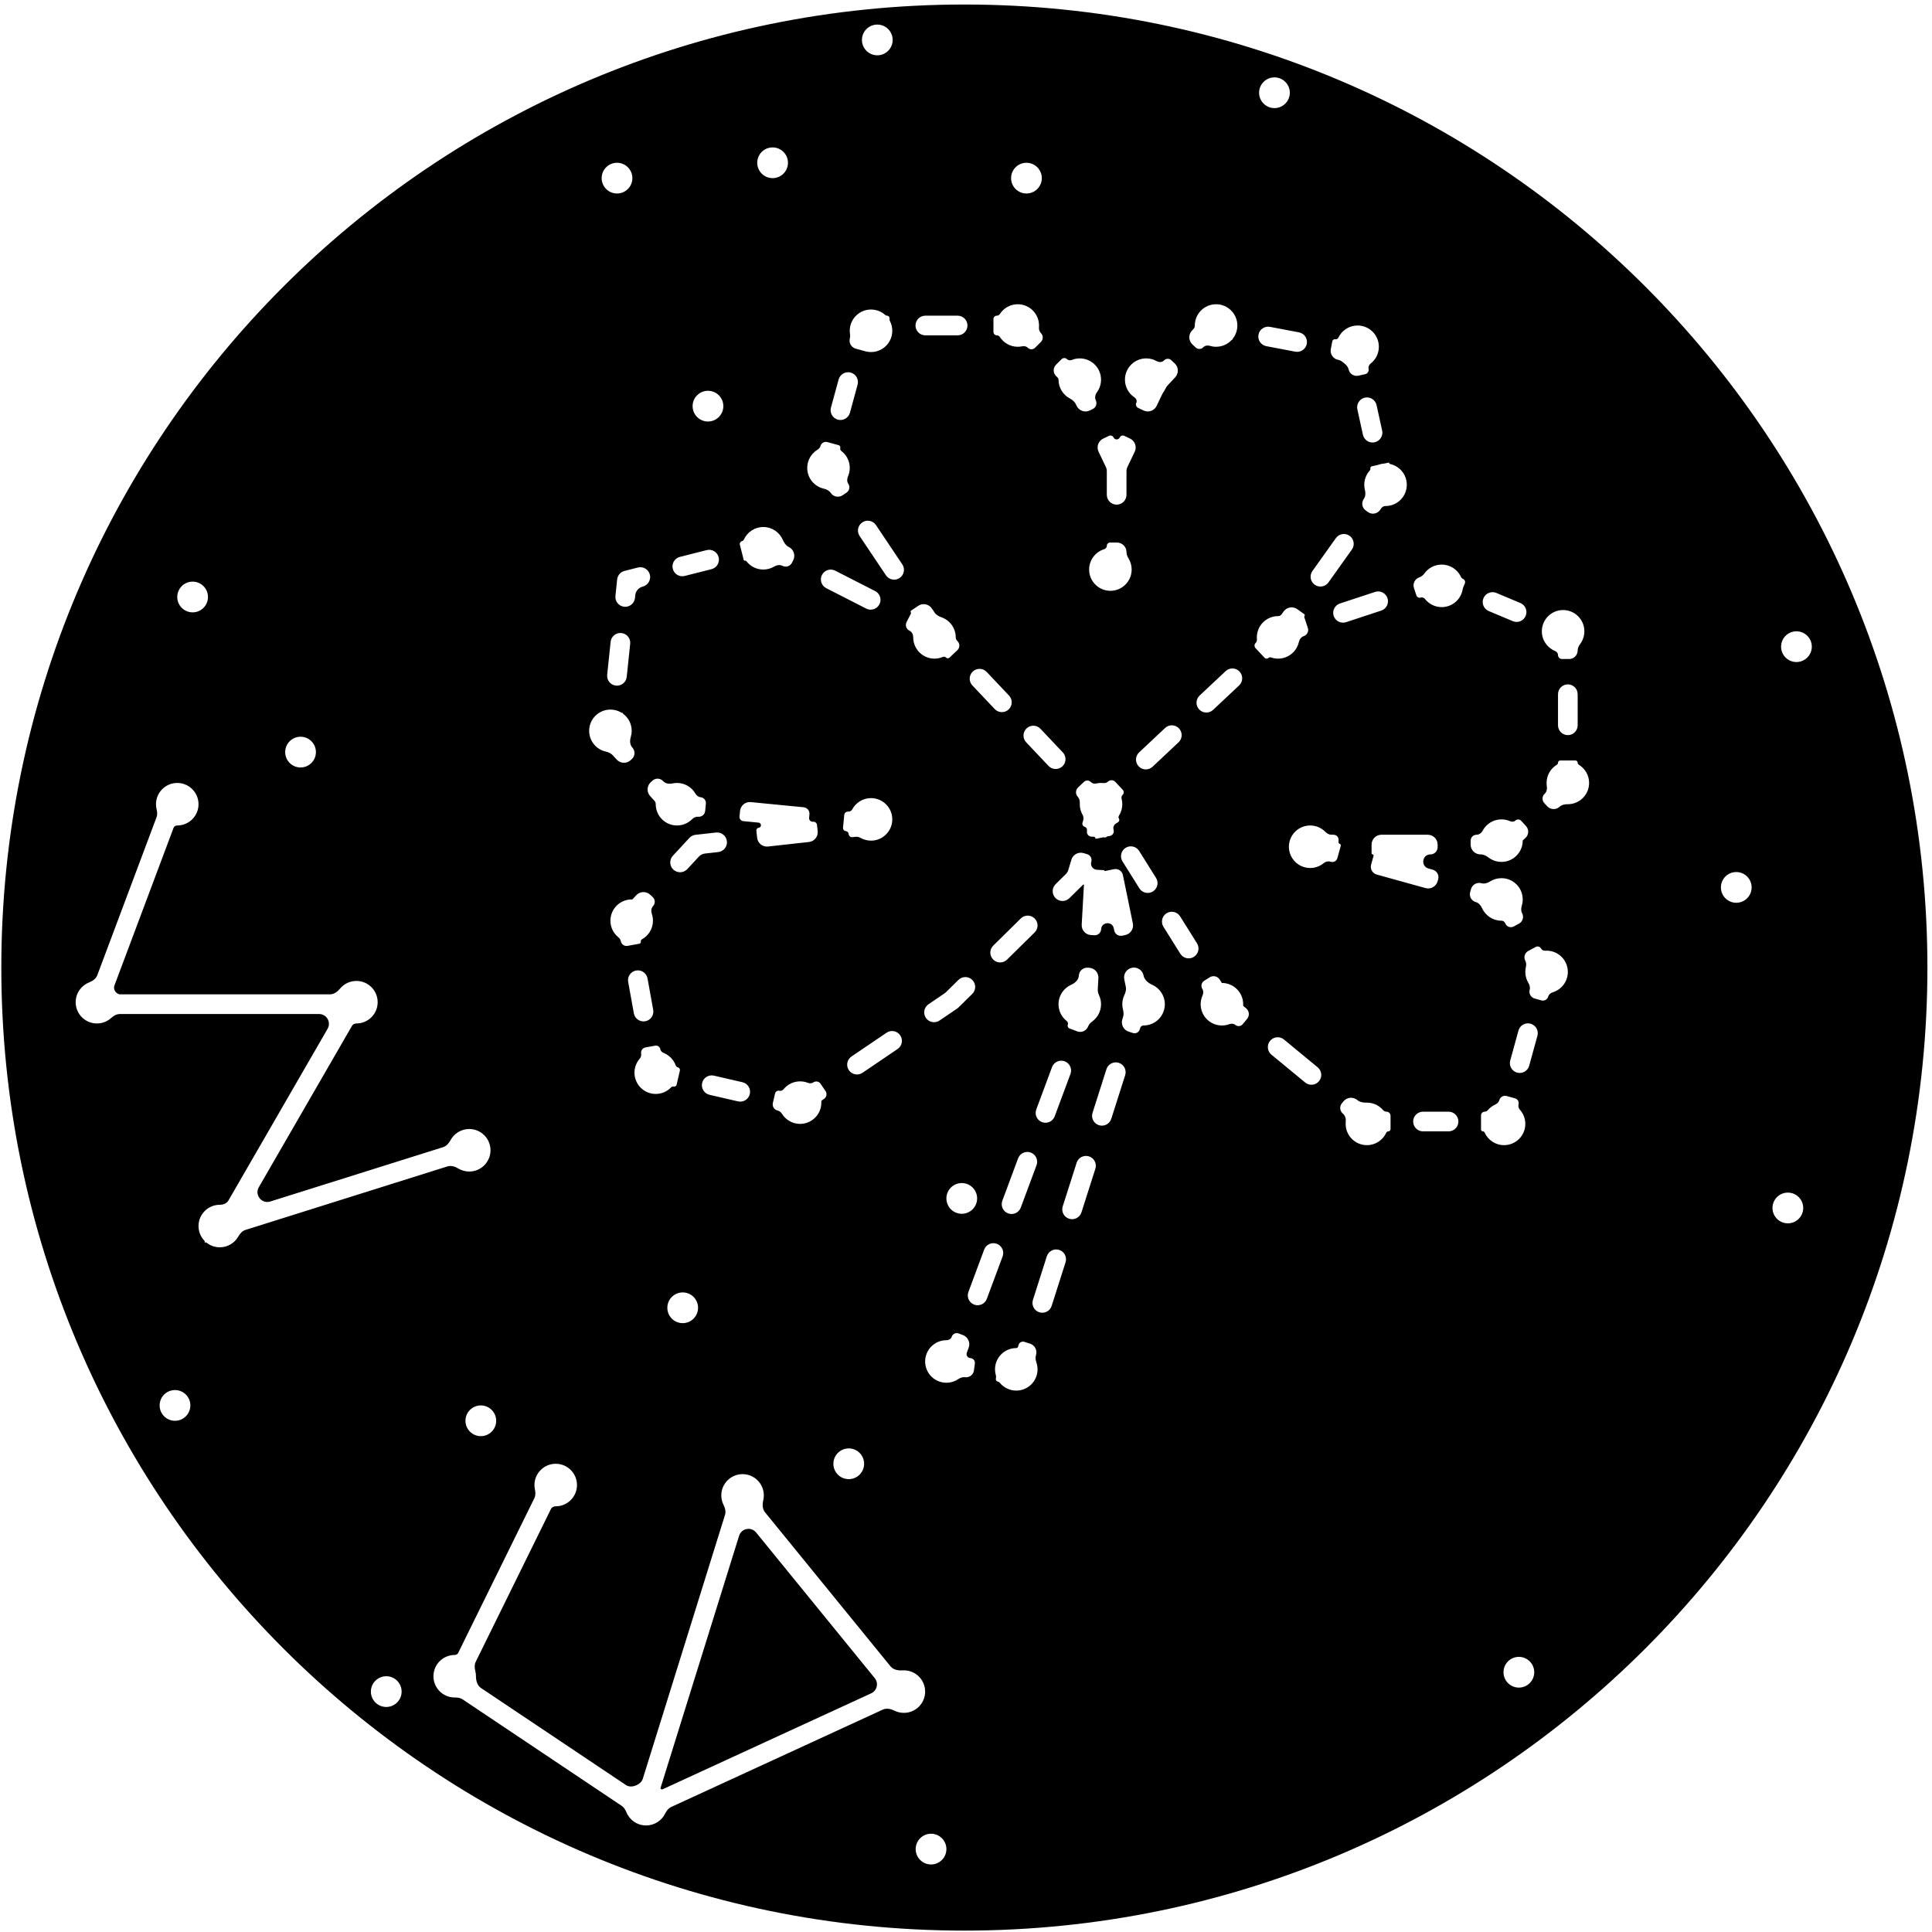 <svg width="393" height="393" viewBox="0 0 393 393" fill="none" xmlns="http://www.w3.org/2000/svg">
  <path
    d="M134.443 363.905C134.376 363.84 134.349 363.743 134.377 363.655L150.345 312.401C150.82 310.878 152.798 310.496 153.806 311.733L177.939 341.362C178.765 342.375 178.412 343.895 177.224 344.442L134.786 363.969C134.67 364.022 134.534 363.994 134.443 363.905Z"
    fill="currentColor"/>
  <path fill-rule="evenodd" clip-rule="evenodd"
        d="M196.167 392.714C304.359 392.714 392.066 305.008 392.066 196.816C392.066 88.625 304.359 0.918 196.167 0.918C87.976 0.918 0.269 88.625 0.269 196.816C0.269 305.008 87.976 392.714 196.167 392.714ZM178.457 11.25C180.182 11.25 181.581 9.851 181.581 8.125C181.581 6.399 180.182 5 178.457 5C176.731 5 175.332 6.399 175.332 8.125C175.332 9.851 176.731 11.25 178.457 11.25ZM160.285 33.111C160.285 34.837 158.885 36.236 157.16 36.236C155.434 36.236 154.035 34.837 154.035 33.111C154.035 31.385 155.434 29.986 157.16 29.986C158.885 29.986 160.285 31.385 160.285 33.111ZM125.51 39.361C127.236 39.361 128.635 37.962 128.635 36.236C128.635 34.51 127.236 33.111 125.51 33.111C123.784 33.111 122.385 34.51 122.385 36.236C122.385 37.962 123.784 39.361 125.51 39.361ZM211.738 67.752C211.422 67.437 211.309 66.981 211.342 66.536C211.35 66.43 211.354 66.322 211.354 66.213C211.354 63.824 209.417 61.888 207.029 61.888C205.511 61.888 204.176 62.669 203.404 63.852C203.264 64.067 203.032 64.213 202.775 64.213C202.393 64.213 202.084 64.522 202.084 64.903V67.522C202.084 67.904 202.393 68.213 202.775 68.213C203.032 68.213 203.264 68.358 203.404 68.574C204.176 69.756 205.511 70.538 207.029 70.538C207.335 70.538 207.634 70.506 207.923 70.445C208.331 70.36 208.77 70.441 209.065 70.736C209.477 71.148 210.145 71.148 210.557 70.736L211.738 69.556C212.236 69.058 212.236 68.25 211.738 67.752ZM181.504 67.287C181.504 69.676 179.568 71.612 177.179 71.612C176.873 71.612 176.575 71.58 176.287 71.52C176.284 71.519 176.282 71.521 176.282 71.523C176.281 71.525 176.279 71.527 176.276 71.526L174.076 70.926C173.162 70.677 172.624 69.734 172.873 68.82C172.952 68.531 172.946 68.228 172.902 67.931C172.87 67.721 172.854 67.506 172.854 67.287C172.854 66.091 173.34 65.008 174.124 64.225C174.126 64.224 174.127 64.222 174.127 64.221L174.128 64.218C174.129 64.215 174.131 64.213 174.134 64.213C174.136 64.213 174.137 64.212 174.139 64.211C174.92 63.439 175.994 62.962 177.179 62.962C178.29 62.962 179.303 63.381 180.069 64.069C180.169 64.159 180.297 64.213 180.432 64.213C180.714 64.213 180.942 64.442 180.942 64.724V64.957C180.942 65.086 180.977 65.212 181.035 65.327C181.335 65.915 181.504 66.581 181.504 67.287ZM250.74 68.955C250.745 68.93 250.756 68.906 250.772 68.886C251.351 68.15 251.697 67.222 251.697 66.213C251.697 63.824 249.76 61.888 247.371 61.888C244.983 61.888 243.046 63.824 243.046 66.213C243.046 66.464 242.966 66.712 242.795 66.895L242.458 67.255C241.71 68.054 241.752 69.308 242.551 70.056L243.231 70.692C243.67 71.102 244.358 71.079 244.768 70.64C245.104 70.281 245.637 70.207 246.108 70.35C246.507 70.472 246.932 70.538 247.371 70.538C248.641 70.538 249.783 69.991 250.574 69.12C250.591 69.101 250.616 69.093 250.641 69.097C250.679 69.105 250.717 69.079 250.724 69.041L250.74 68.955ZM196.799 66.213C196.799 67.317 195.903 68.213 194.799 68.213H188.228C187.123 68.213 186.228 67.317 186.228 66.213C186.228 65.108 187.123 64.213 188.228 64.213H194.799C195.903 64.213 196.799 65.108 196.799 66.213ZM265.821 69.944C265.615 71.029 264.568 71.742 263.483 71.536L257.588 70.416C256.503 70.21 255.79 69.164 255.996 68.078C256.202 66.993 257.249 66.281 258.334 66.487L264.229 67.606C265.314 67.812 266.027 68.859 265.821 69.944ZM272.185 73.188C272.607 73.268 272.978 73.503 273.3 73.787C273.366 73.844 273.434 73.9 273.503 73.954C273.894 74.259 274.222 74.657 274.328 75.141C274.526 76.045 275.419 76.617 276.322 76.418L277.681 76.121C278.185 76.01 278.505 75.512 278.394 75.007C278.305 74.603 278.5 74.197 278.825 73.941C279.833 73.149 280.481 71.919 280.481 70.538C280.481 68.149 278.544 66.213 276.156 66.213C274.434 66.213 272.947 67.219 272.251 68.675C272.138 68.912 271.886 69.06 271.629 69.011C271.34 68.956 271.062 69.146 271.007 69.434L270.707 71.017C270.515 72.025 271.177 72.997 272.185 73.188ZM215.319 77.228C215.319 78.883 216.248 80.321 217.613 81.048C218.117 81.317 218.585 81.68 218.831 82.195L219.005 82.558C219.482 83.555 220.676 83.976 221.672 83.5L222.273 83.212C222.938 82.895 223.219 82.098 222.901 81.433C222.641 80.889 222.797 80.249 223.15 79.761C223.665 79.049 223.969 78.174 223.969 77.228C223.969 74.84 222.033 72.903 219.644 72.903C219.067 72.903 218.516 73.016 218.012 73.222C217.684 73.356 217.298 73.312 217.047 73.062C216.742 72.757 216.248 72.757 215.943 73.062L214.814 74.191C214.18 74.824 214.18 75.852 214.814 76.485L215.161 76.832C215.265 76.936 215.319 77.081 215.319 77.228ZM231.502 82.967C231.121 82.785 230.959 82.328 231.142 81.946C231.331 81.551 231.145 81.083 230.78 80.842C229.607 80.068 228.833 78.739 228.833 77.228C228.833 74.84 230.769 72.903 233.158 72.903C233.925 72.903 234.646 73.103 235.271 73.454C235.765 73.731 236.409 73.721 236.795 73.308C237.183 72.893 237.834 72.872 238.248 73.26L238.958 73.924C239.765 74.678 239.807 75.944 239.052 76.751L237.504 78.406C237.319 78.603 237.182 78.838 237.066 79.082C236.957 79.312 236.829 79.53 236.682 79.736C236.595 79.858 236.514 79.984 236.449 80.12L235.283 82.558C234.806 83.555 233.612 83.976 232.616 83.5L231.502 82.967ZM173.045 75.789C174.111 76.08 174.739 77.179 174.448 78.245L172.889 83.962C172.599 85.027 171.499 85.656 170.433 85.365C169.368 85.074 168.74 83.975 169.03 82.909L170.589 77.192C170.88 76.127 171.98 75.498 173.045 75.789ZM279.625 89.967C278.546 90.203 277.48 89.52 277.243 88.441L276.11 83.27C275.874 82.191 276.557 81.125 277.635 80.888C278.714 80.652 279.781 81.335 280.017 82.413L281.151 87.585C281.387 88.664 280.704 89.73 279.625 89.967ZM224.948 94.986C225.077 95.255 225.144 95.55 225.144 95.848V100.652C225.144 101.756 226.039 102.652 227.144 102.652C228.248 102.652 229.144 101.756 229.144 100.652V95.849C229.144 95.55 229.21 95.255 229.339 94.986L230.821 91.888C231.298 90.891 230.876 89.697 229.88 89.22L228.706 88.659C228.358 88.493 227.94 88.64 227.774 88.988C227.521 89.517 226.767 89.517 226.514 88.988C226.347 88.64 225.93 88.493 225.582 88.659L224.408 89.221C223.411 89.697 222.99 90.891 223.466 91.888L224.948 94.986ZM171.133 91.729C170.957 91.597 170.868 91.374 170.926 91.161C170.998 90.895 170.841 90.621 170.575 90.548L168.29 89.925C167.687 89.76 167.065 90.116 166.9 90.719C166.811 91.045 166.576 91.308 166.287 91.483C165.038 92.242 164.204 93.615 164.204 95.183C164.204 97.241 165.641 98.963 167.567 99.4C168.126 99.527 168.665 99.792 168.984 100.267C169.52 101.066 170.601 101.279 171.4 100.744L172.204 100.205C172.796 99.808 172.955 99.006 172.558 98.414C172.26 97.97 172.285 97.394 172.498 96.903C172.727 96.376 172.854 95.794 172.854 95.183C172.854 93.772 172.178 92.519 171.133 91.729ZM278.647 95.695C278.739 95.594 278.781 95.456 278.752 95.323C278.705 95.108 278.841 94.896 279.056 94.849L280.138 94.612C280.217 94.594 280.293 94.57 280.369 94.543C280.731 94.412 281.117 94.328 281.517 94.298C281.566 94.294 281.615 94.288 281.663 94.277L282.405 94.115C282.498 94.094 282.59 94.153 282.611 94.247C282.626 94.315 282.68 94.367 282.748 94.381C284.701 94.798 286.166 96.534 286.166 98.611C286.166 101 284.23 102.936 281.841 102.936C281.519 102.936 281.204 103.068 281.018 103.33L280.717 103.753C280.155 104.541 279.06 104.725 278.272 104.163L277.811 103.835C277.055 103.296 276.879 102.246 277.418 101.49C277.788 100.97 277.804 100.292 277.648 99.674C277.562 99.334 277.516 98.978 277.516 98.611C277.516 97.488 277.945 96.464 278.647 95.695ZM175.408 106.258C176.326 105.643 177.568 105.888 178.183 106.806L183.542 114.801C184.157 115.718 183.912 116.96 182.994 117.575C182.077 118.19 180.834 117.945 180.219 117.028L174.86 109.033C174.245 108.116 174.491 106.873 175.408 106.258ZM267.438 118.944C266.538 118.303 266.328 117.054 266.969 116.154L271.737 109.463C272.378 108.563 273.627 108.353 274.526 108.994C275.426 109.635 275.636 110.884 274.995 111.784L270.227 118.475C269.586 119.375 268.337 119.584 267.438 118.944ZM157.462 115.255C157.986 114.945 158.634 114.825 159.176 115.102C159.877 115.46 160.736 115.182 161.093 114.481L161.355 113.969C161.857 112.985 161.467 111.781 160.483 111.278L160.418 111.245C159.856 110.958 159.491 110.411 159.243 109.832C158.583 108.287 157.05 107.204 155.264 107.204C153.518 107.204 152.013 108.239 151.33 109.729C151.251 109.902 151.103 110.037 150.919 110.084C150.607 110.163 150.419 110.479 150.498 110.791L151.28 113.879C151.312 114.003 151.439 114.079 151.563 114.047C151.657 114.024 151.755 114.061 151.814 114.138C152.604 115.181 153.855 115.854 155.264 115.854C156.067 115.854 156.818 115.636 157.462 115.255ZM224.597 111.72C224.907 111.625 225.144 111.353 225.144 111.028C225.144 110.661 225.442 110.363 225.809 110.363H227.204C228.275 110.363 229.144 111.231 229.144 112.302C229.144 112.768 229.327 113.21 229.569 113.608C229.968 114.263 230.198 115.032 230.198 115.854C230.198 118.243 228.261 120.18 225.872 120.18C223.484 120.18 221.547 118.243 221.547 115.854C221.547 113.91 222.831 112.265 224.597 111.72ZM136.855 115.71C136.584 114.64 137.232 113.552 138.303 113.28L143.753 111.9C144.823 111.628 145.911 112.277 146.183 113.347C146.454 114.418 145.806 115.506 144.735 115.777L139.285 117.158C138.215 117.429 137.127 116.781 136.855 115.71ZM127.037 116.134L129.762 115.444C130.833 115.173 131.921 115.821 132.192 116.892C132.463 117.962 131.804 119.053 130.733 119.325C129.92 119.53 129.314 120.223 129.227 121.057L129.166 121.64C129.051 122.739 128.067 123.536 126.969 123.421C125.87 123.306 125.073 122.322 125.188 121.224L125.539 117.865C125.626 117.031 126.224 116.34 127.037 116.134ZM167.2 116.954C167.702 115.97 168.907 115.58 169.891 116.082L178.019 120.232C179.002 120.735 179.393 121.939 178.89 122.923C178.388 123.907 177.183 124.297 176.199 123.795L168.072 119.644C167.088 119.142 166.698 117.937 167.2 116.954ZM293.263 114.846C291.835 114.846 290.569 115.538 289.781 116.605C289.509 116.973 289.163 117.292 288.728 117.435C287.82 117.734 287.326 118.714 287.625 119.622L288.114 121.106C288.236 121.476 288.635 121.677 289.005 121.555C289.319 121.452 289.658 121.585 289.863 121.844C290.655 122.85 291.884 123.496 293.263 123.496C295.408 123.496 297.189 121.934 297.529 119.885C297.554 119.74 297.589 119.597 297.646 119.461L297.971 118.689C298.123 118.326 297.953 117.909 297.591 117.757C297.411 117.681 297.273 117.534 297.191 117.357C296.505 115.874 295.004 114.846 293.263 114.846ZM271.293 125.286C270.947 124.237 271.517 123.106 272.566 122.761L279.711 120.406C280.761 120.06 281.891 120.631 282.237 121.68C282.583 122.729 282.012 123.859 280.963 124.205L273.818 126.56C272.769 126.905 271.639 126.335 271.293 125.286ZM301.762 121.68C302.19 120.661 303.363 120.183 304.381 120.611L309.274 122.667C310.293 123.095 310.771 124.268 310.343 125.286C309.915 126.304 308.743 126.783 307.725 126.355L302.831 124.298C301.813 123.87 301.334 122.698 301.762 121.68ZM194.414 129.652C194.414 127.761 193.201 126.154 191.51 125.566C190.961 125.375 190.434 125.082 190.11 124.599L189.562 123.782C188.947 122.864 187.705 122.619 186.787 123.234L185.343 124.203C185.223 124.283 185.191 124.445 185.271 124.564C185.324 124.643 185.33 124.744 185.287 124.828L184.413 126.538C184.089 127.174 184.341 127.952 184.977 128.277L185.035 128.306C185.523 128.556 185.764 129.104 185.764 129.652C185.764 132.041 187.701 133.977 190.089 133.977C190.693 133.977 191.267 133.854 191.789 133.631C192.004 133.538 192.259 133.576 192.42 133.746C192.616 133.954 192.944 133.963 193.152 133.767L194.745 132.259C195.262 131.77 195.285 130.954 194.795 130.437L194.651 130.285C194.491 130.115 194.414 129.885 194.414 129.652ZM255.662 129.652C255.662 129.79 255.668 129.926 255.681 130.061C255.705 130.322 255.624 130.587 255.433 130.767C255.125 131.056 255.11 131.54 255.399 131.848L257.257 133.826C257.454 134.036 257.784 134.046 257.994 133.849C258.147 133.706 258.369 133.67 258.566 133.739C259.011 133.893 259.489 133.977 259.987 133.977C262.042 133.977 263.762 132.544 264.202 130.623C264.328 130.076 264.67 129.574 265.203 129.399C265.89 129.172 266.263 128.432 266.037 127.745L265.318 125.565C265.29 125.479 265.304 125.384 265.357 125.31C265.448 125.182 265.418 125.005 265.29 124.913L263.893 123.918C262.994 123.277 261.745 123.487 261.104 124.386L260.669 124.996C260.514 125.214 260.254 125.327 259.987 125.327C257.598 125.327 255.662 127.264 255.662 129.652ZM320.924 132.318C320.924 131.839 321.137 131.392 321.424 131.009C321.965 130.287 322.285 129.39 322.285 128.418C322.285 126.029 320.349 124.093 317.96 124.093C315.572 124.093 313.635 126.029 313.635 128.418C313.635 130.228 314.747 131.778 316.325 132.423C316.668 132.563 316.924 132.879 316.924 133.249C316.924 133.693 317.285 134.054 317.729 134.054H319.188C320.147 134.054 320.924 133.276 320.924 132.318ZM125.29 139.464C124.191 139.349 123.394 138.365 123.509 137.267L124.212 130.55C124.327 129.451 125.31 128.654 126.409 128.769C127.508 128.884 128.305 129.867 128.19 130.966L127.487 137.683C127.372 138.782 126.388 139.579 125.29 139.464ZM252.141 136.603C252.897 137.408 252.858 138.674 252.053 139.43L246.76 144.403C245.955 145.159 244.689 145.119 243.933 144.314C243.177 143.509 243.216 142.243 244.021 141.487L249.314 136.515C250.119 135.759 251.385 135.798 252.141 136.603ZM205.173 144.314C204.37 145.073 203.104 145.038 202.345 144.236L197.798 139.431C197.039 138.628 197.074 137.363 197.877 136.603C198.679 135.844 199.945 135.879 200.704 136.682L205.251 141.487C206.01 142.289 205.975 143.555 205.173 144.314ZM318.924 139.215C320.029 139.215 320.924 140.11 320.924 141.215V147.537C320.924 148.642 320.029 149.537 318.924 149.537C317.82 149.537 316.924 148.642 316.924 147.537V141.215C316.924 140.11 317.82 139.215 318.924 139.215ZM119.845 148.664C119.845 150.723 121.284 152.445 123.21 152.882C123.738 153.002 124.256 153.213 124.622 153.612L125.449 154.514C126.195 155.328 127.46 155.383 128.274 154.637L128.53 154.403C129.203 153.786 129.248 152.739 128.631 152.066C128.112 151.5 128.087 150.656 128.31 149.921C128.431 149.523 128.495 149.101 128.495 148.664C128.495 147.24 127.808 145.977 126.746 145.189C126.721 145.17 126.707 145.139 126.71 145.108C126.715 145.059 126.68 145.016 126.631 145.011L126.507 144.998C126.474 144.994 126.443 144.983 126.416 144.967C125.761 144.568 124.993 144.339 124.17 144.339C121.782 144.339 119.845 146.275 119.845 148.664ZM239.829 148.17C240.585 148.975 240.545 150.24 239.74 150.997L234.448 155.969C233.643 156.725 232.377 156.685 231.621 155.88C230.864 155.075 230.904 153.81 231.709 153.053L237.002 148.081C237.807 147.325 239.072 147.365 239.829 148.17ZM216.117 155.88C215.314 156.64 214.048 156.605 213.289 155.802L208.742 150.997C207.983 150.195 208.018 148.929 208.821 148.17C209.623 147.41 210.889 147.445 211.648 148.248L216.195 153.053C216.954 153.855 216.919 155.121 216.117 155.88ZM320.47 154.698C320.721 154.698 320.924 154.902 320.924 155.153C320.924 155.323 321.02 155.476 321.164 155.564C322.414 156.322 323.249 157.696 323.249 159.265C323.249 161.653 321.313 163.59 318.924 163.59C318.905 163.59 318.886 163.59 318.866 163.589C318.277 163.582 317.673 163.713 317.238 164.111C316.511 164.776 315.382 164.726 314.717 163.998L314.129 163.355C313.628 162.807 313.666 161.958 314.214 161.457C314.623 161.082 314.74 160.496 314.653 159.948C314.617 159.725 314.599 159.497 314.599 159.265C314.599 157.696 315.434 156.322 316.684 155.564C316.829 155.476 316.924 155.322 316.924 155.153C316.924 154.902 317.128 154.698 317.379 154.698H320.47ZM133.387 163.59C133.387 163.337 133.308 163.088 133.137 162.902L132.256 161.94C131.509 161.125 131.564 159.86 132.378 159.114L132.723 158.798C133.347 158.226 134.316 158.268 134.888 158.892C135.36 159.407 136.117 159.508 136.799 159.361C137.093 159.298 137.399 159.265 137.712 159.265C139.311 159.265 140.706 160.131 141.455 161.421C141.685 161.816 142.062 162.125 142.517 162.169C143.172 162.233 143.651 162.815 143.587 163.47L143.442 164.968C143.372 165.685 142.734 166.209 142.017 166.139C141.549 166.094 141.103 166.316 140.77 166.649C139.987 167.431 138.906 167.915 137.712 167.915C135.324 167.915 133.387 165.978 133.387 163.59ZM228.153 162.488C228.078 162.203 228.143 161.892 228.358 161.689C228.65 161.415 228.664 160.957 228.39 160.666L226.865 159.042C226.469 158.62 225.805 158.599 225.384 158.996C225.127 159.237 224.767 159.324 224.417 159.288C224.27 159.272 224.12 159.265 223.969 159.265C223.638 159.265 223.316 159.302 223.007 159.372C222.61 159.462 222.18 159.378 221.9 159.082C221.523 158.684 220.895 158.667 220.496 159.044L219.303 160.172C218.756 160.69 218.732 161.554 219.25 162.102C219.563 162.433 219.675 162.897 219.65 163.352C219.646 163.43 219.644 163.51 219.644 163.59C219.644 164.355 219.843 165.075 220.192 165.699C220.384 166.041 220.469 166.444 220.356 166.82L220.196 167.355C220.09 167.706 220.29 168.077 220.642 168.182C220.936 168.27 221.132 168.549 221.114 168.856L221.096 169.176C221.067 169.705 221.471 170.157 221.999 170.187L222.549 170.217C222.659 170.223 222.751 170.303 222.773 170.41C222.8 170.541 222.928 170.626 223.059 170.599L224.337 170.336C224.384 170.326 224.432 170.323 224.48 170.326L224.942 170.352C224.994 170.354 225.039 170.315 225.042 170.263C225.044 170.22 225.075 170.184 225.117 170.176L225.783 170.039C226.311 169.93 226.652 169.414 226.543 168.885L226.496 168.658C226.406 168.22 226.598 167.772 226.977 167.534L227.438 167.246C227.685 167.091 227.76 166.765 227.605 166.518C227.489 166.332 227.502 166.095 227.62 165.909C228.047 165.239 228.294 164.443 228.294 163.59C228.294 163.209 228.245 162.84 228.153 162.488ZM154.321 168.385C154.951 168.316 154.945 167.398 154.314 167.336L151.192 167.033C150.723 166.987 150.379 166.569 150.425 166.1L150.536 164.959C150.643 163.86 151.621 163.055 152.72 163.162L163.476 164.209C164.197 164.28 164.726 164.922 164.655 165.644L164.585 166.364C164.541 166.823 164.929 167.207 165.388 167.156C165.786 167.111 166.145 167.399 166.189 167.797L166.33 169.063C166.452 170.161 165.661 171.15 164.563 171.272L156.226 172.198C155.129 172.32 154.14 171.529 154.018 170.432L153.855 168.968C153.823 168.678 154.032 168.418 154.321 168.385ZM172.624 169.626C172.591 169.327 172.353 169.093 172.054 169.063C171.705 169.029 171.449 168.719 171.483 168.369L171.736 165.769C171.777 165.356 172.144 165.053 172.557 165.093C172.895 165.126 173.208 164.925 173.369 164.625C174.099 163.27 175.531 162.349 177.179 162.349C179.568 162.349 181.504 164.285 181.504 166.674C181.504 169.062 179.568 170.999 177.179 170.999C176.411 170.999 175.69 170.799 175.065 170.448C174.763 170.278 174.421 170.177 174.076 170.215L173.399 170.29C173.017 170.333 172.672 170.057 172.63 169.675L172.624 169.626ZM301.605 168.96C301.351 169.434 300.894 169.8 300.356 169.8C299.69 169.8 299.151 170.339 299.151 171.005V171.8C299.151 172.904 300.046 173.8 301.151 173.8H301.2C301.786 173.8 302.328 174.079 302.793 174.435C303.522 174.993 304.432 175.324 305.42 175.324C307.809 175.324 309.745 173.388 309.745 170.999C309.745 170.976 309.755 170.954 309.772 170.938L310.305 170.451C311.003 169.813 311.051 168.73 310.413 168.032L309.443 166.971C309.126 166.625 308.588 166.601 308.242 166.918C307.957 167.178 307.535 167.206 307.183 167.048C306.644 166.808 306.048 166.674 305.42 166.674C303.769 166.674 302.333 167.6 301.605 168.96ZM141.485 169.812L145.653 169.349C146.751 169.227 147.74 170.018 147.862 171.116C147.984 172.213 147.193 173.202 146.095 173.324L143.406 173.623C142.929 173.676 142.487 173.899 142.161 174.251L139.806 176.791C139.055 177.601 137.79 177.649 136.98 176.899C136.17 176.148 136.122 174.882 136.873 174.072L140.239 170.44C140.565 170.088 141.008 169.865 141.485 169.812ZM266.509 176.565C267.542 176.565 268.49 176.203 269.234 175.599C269.608 175.296 270.095 175.131 270.559 175.26L270.734 175.309C271.297 175.465 271.879 175.136 272.035 174.574L272.246 173.815C272.249 173.806 272.257 173.8 272.267 173.8C272.278 173.8 272.288 173.79 272.288 173.778V173.681C272.288 173.67 272.289 173.66 272.292 173.649L272.739 172.042C272.785 171.874 272.687 171.7 272.519 171.653C272.382 171.615 272.288 171.491 272.288 171.349V170.816C272.288 170.255 271.833 169.8 271.271 169.8H270.843C270.366 169.8 269.931 169.552 269.597 169.212C268.812 168.411 267.719 167.915 266.509 167.915C264.12 167.915 262.184 169.851 262.184 172.24C262.184 174.629 264.12 176.565 266.509 176.565ZM279.411 174.063C279.448 173.931 279.348 173.8 279.211 173.8C279.096 173.8 279.003 173.707 279.003 173.592V171.8C279.003 170.695 279.899 169.8 281.003 169.8H290.435C291.539 169.8 292.435 170.695 292.435 171.8V172.338C292.435 173.145 291.78 173.8 290.973 173.8C289.271 173.8 288.942 176.215 290.582 176.67L291.444 176.91C292.287 177.144 292.78 178.017 292.546 178.86L292.435 179.261C292.139 180.325 291.037 180.948 289.973 180.652L280.048 177.896C279.175 177.654 278.665 176.75 278.907 175.878L279.411 174.063ZM234.523 181.334C233.586 181.92 232.352 181.637 231.766 180.701L228.334 175.219C227.748 174.283 228.031 173.049 228.968 172.463C229.904 171.877 231.138 172.16 231.724 173.096L235.156 178.578C235.742 179.514 235.459 180.748 234.523 181.334ZM221.985 175.314C221.752 176.089 222.305 176.878 223.114 176.924L224.578 177.006C224.625 177.008 224.661 177.049 224.659 177.096C224.655 177.151 224.706 177.195 224.761 177.184L226.605 176.805C227.435 176.634 228.246 177.169 228.417 177.998L230.441 187.844C230.663 188.926 229.967 189.983 228.885 190.206L228.257 190.335C227.522 190.486 226.803 190.013 226.652 189.278L226.56 188.831C226.254 187.341 224.075 187.501 223.99 189.02C223.95 189.737 223.336 190.285 222.62 190.245L221.92 190.206C220.817 190.144 219.974 189.2 220.035 188.097L220.489 180.007C220.494 179.927 220.397 179.883 220.34 179.94L217.536 182.702C216.749 183.477 215.483 183.468 214.708 182.681C213.933 181.894 213.942 180.628 214.729 179.853L216.803 177.809C217.042 177.573 217.218 177.281 217.315 176.959L217.938 174.881C218.256 173.823 219.37 173.223 220.428 173.54L221.145 173.755C221.807 173.954 222.183 174.652 221.985 175.314ZM309.624 185.764C309.374 185.299 309.396 184.745 309.552 184.241C309.678 183.836 309.745 183.405 309.745 182.959C309.745 180.57 307.809 178.634 305.42 178.634C304.575 178.634 303.787 178.876 303.121 179.295C302.589 179.63 301.954 179.829 301.348 179.661C300.43 179.406 299.479 179.943 299.224 180.861L299.052 181.479C298.811 182.348 299.32 183.249 300.189 183.49C300.789 183.657 301.218 184.163 301.474 184.731C302.151 186.236 303.663 187.284 305.42 187.284C305.703 187.284 305.974 187.422 306.107 187.671L306.27 187.974C306.585 188.56 307.315 188.781 307.902 188.466L308.984 187.885C309.747 187.476 310.033 186.526 309.624 185.764ZM128.593 182.96C128.619 182.961 128.644 182.95 128.662 182.931L129.428 182.105C130.179 181.295 131.444 181.247 132.254 181.998L132.777 182.482C133.298 182.965 133.329 183.78 132.846 184.301C132.453 184.725 132.411 185.355 132.595 185.903C132.741 186.336 132.821 186.801 132.821 187.284C132.821 188.918 131.914 190.341 130.577 191.076C130.42 191.163 130.327 191.337 130.359 191.514C130.398 191.728 130.255 191.933 130.041 191.972L127.651 192.404C127.012 192.52 126.399 192.095 126.284 191.455C126.225 191.13 126.027 190.851 125.771 190.643C124.794 189.85 124.17 188.64 124.17 187.284C124.17 184.895 126.107 182.959 128.496 182.959C128.528 182.959 128.56 182.959 128.593 182.96ZM242.855 194.641C241.919 195.228 240.685 194.944 240.098 194.008L236.666 188.527C236.08 187.59 236.364 186.356 237.3 185.77C238.236 185.184 239.47 185.468 240.057 186.404L243.489 191.885C244.075 192.821 243.791 194.055 242.855 194.641ZM210.479 186.848C211.255 187.634 211.245 188.901 210.458 189.676L204.851 195.201C204.064 195.977 202.798 195.967 202.022 195.18C201.247 194.394 201.256 193.127 202.043 192.352L207.651 186.827C208.438 186.051 209.704 186.061 210.479 186.848ZM312.399 192.62C312.787 192.412 313.269 192.557 313.477 192.945C313.642 193.253 313.989 193.409 314.338 193.389C314.425 193.383 314.512 193.381 314.599 193.381C316.988 193.381 318.924 195.317 318.924 197.706C318.924 199.657 317.633 201.306 315.858 201.845C315.426 201.976 315.05 202.283 314.93 202.719C314.767 203.312 314.154 203.661 313.561 203.498L312.17 203.115C311.401 202.904 310.949 202.109 311.161 201.34C311.291 200.868 311.157 200.37 310.902 199.952C310.504 199.297 310.274 198.528 310.274 197.706C310.274 197.364 310.314 197.032 310.388 196.713C310.49 196.282 310.482 195.822 310.272 195.433C309.888 194.716 310.157 193.823 310.874 193.438L312.399 192.62ZM228.433 205.367C228.559 205.853 228.612 206.367 228.46 206.845L228.301 207.343C227.966 208.395 228.547 209.52 229.6 209.855L230.469 210.132C231.041 210.315 231.653 209.999 231.836 209.426L231.952 209.06C232.043 208.776 232.322 208.601 232.62 208.601C235.008 208.601 236.945 206.665 236.945 204.276C236.945 202.52 235.898 201.008 234.394 200.331C233.577 199.963 232.808 199.356 232.627 198.478L232.615 198.416C232.392 197.334 231.335 196.637 230.253 196.859C229.171 197.082 228.474 198.139 228.696 199.221L229.008 200.738C229.126 201.309 228.964 201.891 228.714 202.416C228.445 202.98 228.294 203.61 228.294 204.276C228.294 204.653 228.343 205.019 228.433 205.367ZM215.319 204.276C215.319 205.658 215.967 206.888 216.975 207.68C217.203 207.859 217.312 208.161 217.211 208.433C217.094 208.748 217.254 209.098 217.568 209.215L219.128 209.795C220.023 210.127 221.018 209.672 221.35 208.777C221.502 208.369 221.812 208.045 222.166 207.79C223.258 207.005 223.969 205.724 223.969 204.276C223.969 203.639 223.831 203.033 223.583 202.488C223.407 202.1 223.28 201.683 223.304 201.257L223.432 198.968C223.494 197.865 222.65 196.921 221.547 196.859L221.252 196.843C220.312 196.79 219.508 197.509 219.455 198.449C219.407 199.311 218.697 199.967 217.907 200.314C216.383 200.983 215.319 202.505 215.319 204.276ZM131.259 207.741C130.172 207.937 129.132 207.215 128.936 206.129L127.781 199.743C127.585 198.656 128.307 197.615 129.394 197.419C130.481 197.222 131.521 197.944 131.718 199.031L132.872 205.417C133.068 206.504 132.346 207.544 131.259 207.741ZM197.794 199.347C198.569 200.133 198.56 201.4 197.773 202.175L194.969 204.938C194.883 205.023 194.789 205.1 194.688 205.168L191.12 207.589C190.206 208.209 188.962 207.971 188.342 207.057C187.722 206.143 187.96 204.9 188.874 204.279L192.141 202.063C192.241 201.995 192.335 201.918 192.421 201.832L194.965 199.326C195.752 198.55 197.019 198.56 197.794 199.347ZM244.608 202.514C244.804 202.076 244.829 201.563 244.575 201.157C244.223 200.595 244.393 199.853 244.956 199.501L246.083 198.795C246.77 198.365 247.676 198.573 248.107 199.26L248.529 199.935C248.535 199.945 248.547 199.951 248.559 199.951C250.948 199.951 252.884 201.888 252.884 204.276C252.884 204.359 252.882 204.441 252.877 204.523L252.874 204.571C252.873 204.59 252.881 204.609 252.896 204.621L253.479 205.102C254.13 205.639 254.222 206.601 253.685 207.252L252.784 208.344C252.413 208.794 251.747 208.858 251.296 208.487C250.955 208.205 250.479 208.178 250.064 208.332C249.595 208.506 249.088 208.601 248.559 208.601C246.17 208.601 244.234 206.665 244.234 204.276C244.234 203.649 244.368 203.052 244.608 202.514ZM311.338 208.237C312.403 208.53 313.029 209.631 312.736 210.696L311.061 216.788C310.768 217.853 309.667 218.479 308.602 218.186C307.537 217.893 306.911 216.793 307.204 215.728L308.879 209.635C309.172 208.57 310.273 207.944 311.338 208.237ZM183.119 210.602C183.739 211.516 183.501 212.759 182.587 213.38L175.45 218.222C174.536 218.842 173.293 218.604 172.672 217.69C172.052 216.776 172.29 215.532 173.204 214.912L180.341 210.07C181.255 209.449 182.499 209.688 183.119 210.602ZM268.308 219.928C267.605 220.78 266.345 220.901 265.493 220.198L258.629 214.536C257.777 213.833 257.656 212.573 258.359 211.72C259.062 210.868 260.322 210.747 261.175 211.45L268.038 217.112C268.89 217.815 269.011 219.076 268.308 219.928ZM133.387 222.525C134.62 222.525 135.733 222.009 136.521 221.181C136.653 221.043 136.846 220.974 137.033 221.018C137.305 221.08 137.576 220.911 137.639 220.639L138.299 217.781C138.368 217.479 138.18 217.177 137.878 217.107C137.677 217.061 137.521 216.908 137.451 216.715C137.027 215.556 136.121 214.629 134.976 214.176C134.648 214.046 134.382 213.776 134.32 213.428C134.232 212.941 133.766 212.618 133.279 212.706L131.307 213.062C130.709 213.17 130.312 213.743 130.42 214.341C130.488 214.721 130.345 215.102 130.095 215.395C129.451 216.15 129.062 217.13 129.062 218.2C129.062 220.589 130.998 222.525 133.387 222.525ZM211.971 228.261C210.936 227.876 210.409 226.725 210.794 225.689L214.001 217.064C214.386 216.029 215.537 215.502 216.573 215.887C217.608 216.272 218.135 217.423 217.75 218.459L214.543 227.083C214.158 228.119 213.006 228.646 211.971 228.261ZM227.579 216.198C228.631 216.533 229.213 217.658 228.877 218.711L226.05 227.584C225.714 228.637 224.589 229.218 223.537 228.883C222.485 228.547 221.903 227.422 222.239 226.37L225.066 217.496C225.401 216.444 226.526 215.863 227.579 216.198ZM152.526 222.54C152.277 223.617 151.203 224.288 150.127 224.039L144.324 222.7C143.248 222.452 142.577 221.378 142.825 220.302C143.074 219.225 144.147 218.554 145.224 218.803L151.026 220.142C152.103 220.39 152.774 221.464 152.526 222.54ZM159.392 221.565C159.19 221.814 158.871 221.952 158.558 221.88C158.153 221.786 157.75 222.039 157.656 222.444L157.213 224.366C157.054 225.052 157.482 225.737 158.168 225.895C158.56 225.985 158.875 226.262 159.09 226.601C159.856 227.813 161.208 228.618 162.748 228.618C165.137 228.618 167.074 226.682 167.074 224.293C167.074 224.227 167.072 224.161 167.069 224.095C167.064 223.985 167.114 223.879 167.205 223.817L167.617 223.537C168.145 223.18 168.282 222.462 167.924 221.935L166.919 220.453C166.591 219.971 165.935 219.845 165.453 220.172C165.118 220.399 164.687 220.404 164.31 220.258C163.826 220.071 163.299 219.968 162.748 219.968C161.394 219.968 160.185 220.59 159.392 221.565ZM278.053 232.943C279.799 232.943 281.303 231.909 281.986 230.42C282.063 230.252 282.228 230.135 282.413 230.135C282.659 230.135 282.859 229.936 282.859 229.69V226.967C282.859 226.508 282.487 226.135 282.027 226.135C281.756 226.135 281.507 226 281.33 225.795C280.537 224.875 279.363 224.293 278.053 224.293C278.016 224.293 277.98 224.293 277.943 224.294C277.295 224.311 276.626 224.197 276.126 223.785L276.098 223.762C275.246 223.059 273.986 223.18 273.283 224.032L272.962 224.42C272.436 225.058 272.527 226.001 273.165 226.527C273.648 226.926 273.806 227.583 273.747 228.207C273.735 228.342 273.728 228.479 273.728 228.618C273.728 231.007 275.664 232.943 278.053 232.943ZM302.645 225.826C302.487 226.013 302.261 226.135 302.016 226.135C301.601 226.135 301.265 226.472 301.265 226.887V229.762C301.265 229.968 301.432 230.135 301.638 230.135C301.794 230.135 301.932 230.233 301.995 230.375C302.669 231.888 304.186 232.943 305.949 232.943C308.337 232.943 310.274 231.007 310.274 228.618C310.274 227.519 309.864 226.515 309.188 225.752C308.925 225.455 308.788 225.052 308.894 224.669C309.042 224.129 308.725 223.571 308.185 223.422L306.462 222.948C305.823 222.773 305.163 223.148 304.988 223.787C304.876 224.195 304.55 224.502 304.165 224.677C303.576 224.944 303.057 225.339 302.645 225.826ZM296.663 228.135C296.663 229.24 295.768 230.135 294.663 230.135H289.46C288.356 230.135 287.46 229.24 287.46 228.135C287.46 227.031 288.356 226.135 289.46 226.135H294.663C295.768 226.135 296.663 227.031 296.663 228.135ZM205.069 246.822C204.034 246.437 203.506 245.285 203.891 244.25L207.099 235.625C207.484 234.59 208.635 234.063 209.67 234.448C210.706 234.833 211.233 235.984 210.848 237.02L207.641 245.644C207.256 246.68 206.104 247.207 205.069 246.822ZM221.516 235.225C222.569 235.561 223.15 236.686 222.815 237.738L219.987 246.612C219.652 247.664 218.527 248.245 217.474 247.91C216.422 247.575 215.841 246.45 216.176 245.397L219.003 236.524C219.339 235.471 220.464 234.89 221.516 235.225ZM198.167 265.383C197.131 264.998 196.604 263.846 196.989 262.811L200.197 254.186C200.582 253.151 201.733 252.624 202.768 253.009C203.804 253.394 204.331 254.545 203.946 255.581L200.738 264.205C200.353 265.241 199.202 265.768 198.167 265.383ZM215.453 254.252C216.506 254.588 217.087 255.713 216.752 256.765L213.924 265.639C213.589 266.691 212.464 267.273 211.412 266.937C210.359 266.602 209.778 265.477 210.113 264.425L212.941 255.551C213.276 254.498 214.401 253.917 215.453 254.252ZM192.513 272.621C192.978 272.621 193.432 272.376 193.594 271.94L193.624 271.862C193.827 271.316 194.434 271.037 194.981 271.241L195.866 271.57C196.901 271.955 197.429 273.106 197.044 274.141L196.656 275.184C196.597 275.342 196.599 275.514 196.648 275.675C196.737 275.965 196.973 276.199 197.274 276.24L197.47 276.266C198.003 276.338 198.376 276.828 198.304 277.361L198.114 278.771C197.995 279.649 197.187 280.264 196.31 280.146C195.82 280.08 195.338 280.258 194.929 280.534C194.239 281 193.408 281.271 192.513 281.271C190.124 281.271 188.188 279.335 188.188 276.946C188.188 274.557 190.124 272.621 192.513 272.621ZM209.539 273.327C210.509 273.636 211.045 274.674 210.736 275.645C210.58 276.135 210.656 276.661 210.822 277.148C210.971 277.586 211.052 278.056 211.052 278.545C211.052 280.934 209.116 282.87 206.727 282.87C205.364 282.87 204.148 282.239 203.355 281.254C203.267 281.145 203.144 281.069 203.006 281.051C202.727 281.013 202.531 280.756 202.569 280.477L202.612 280.156C202.629 280.027 202.615 279.896 202.578 279.771C202.463 279.382 202.402 278.971 202.402 278.545C202.402 276.156 204.338 274.22 206.727 274.22C206.881 274.22 207.022 274.124 207.069 273.977L207.206 273.547C207.36 273.064 207.877 272.797 208.36 272.951L209.539 273.327ZM36.057 167.915C38.446 167.915 40.382 165.978 40.382 163.59C40.382 161.201 38.446 159.265 36.057 159.265C33.668 159.265 31.732 161.201 31.732 163.59C31.732 163.952 31.776 164.304 31.86 164.64C31.991 165.164 32.037 165.721 31.847 166.227L19.793 198.371C19.521 199.095 18.84 199.559 18.122 199.844C16.523 200.479 15.392 202.04 15.392 203.865C15.392 206.254 17.328 208.19 19.717 208.19C20.833 208.19 21.85 207.768 22.617 207.074C23.112 206.627 23.714 206.268 24.381 206.268H64.908C66.448 206.268 67.41 207.935 66.64 209.269L46.464 244.208C46.117 244.81 45.402 245.071 44.707 245.071C42.319 245.071 40.382 247.008 40.382 249.396C40.382 250.573 40.852 251.64 41.615 252.42C41.654 252.46 41.663 252.522 41.635 252.571C41.578 252.668 41.671 252.784 41.779 252.75L41.843 252.73C41.892 252.715 41.946 252.725 41.986 252.758C42.729 253.36 43.676 253.721 44.707 253.721C46.32 253.721 47.727 252.839 48.471 251.53C48.809 250.934 49.282 250.391 49.935 250.185L91.015 237.267C91.761 237.032 92.556 237.292 93.227 237.695C93.876 238.085 94.637 238.309 95.451 238.309C97.839 238.309 99.776 236.373 99.776 233.984C99.776 231.596 97.839 229.659 95.451 229.659C93.802 229.659 92.37 230.581 91.639 231.937C91.304 232.561 90.822 233.134 90.147 233.347L54.98 244.406C53.24 244.953 51.736 243.077 52.648 241.498L71.608 208.664C71.787 208.353 72.138 208.19 72.496 208.19C74.885 208.19 76.822 206.254 76.822 203.865C76.822 201.476 74.885 199.54 72.496 199.54C71.157 199.54 69.959 200.149 69.166 201.106C68.643 201.737 67.938 202.268 67.118 202.268H24.474C24.03 202.268 23.64 201.987 23.408 201.609C23.204 201.276 23.127 200.873 23.263 200.508L35.303 168.403C35.418 168.096 35.73 167.915 36.057 167.915ZM112.069 306.961C112.247 306.599 112.64 306.405 113.043 306.405C115.432 306.405 117.368 304.469 117.368 302.08C117.368 299.691 115.432 297.755 113.043 297.755C110.655 297.755 108.718 299.691 108.718 302.08C108.718 302.394 108.752 302.699 108.815 302.994C108.942 303.585 108.963 304.214 108.696 304.757L93.198 336.237C93.069 336.5 92.788 336.648 92.495 336.648C90.106 336.648 88.169 338.585 88.169 340.974C88.169 343.362 90.106 345.299 92.495 345.299C92.516 345.299 92.537 345.298 92.558 345.298C93.098 345.29 93.649 345.374 94.098 345.674L126.478 367.35C126.923 367.648 127.208 368.121 127.409 368.617C128.049 370.205 129.604 371.325 131.421 371.325C133.127 371.325 134.602 370.338 135.306 368.903C135.579 368.348 135.963 367.83 136.525 367.572L179.579 347.761C180.334 347.414 181.208 347.613 181.952 347.98C182.529 348.264 183.177 348.424 183.863 348.424C186.251 348.424 188.188 346.487 188.188 344.099C188.188 341.71 186.251 339.773 183.863 339.773C183.769 339.773 183.676 339.776 183.584 339.782C182.683 339.839 181.711 339.659 181.141 338.959L155.615 307.62C155.071 306.953 155.064 306.018 155.261 305.18C155.336 304.862 155.375 304.53 155.375 304.188C155.375 301.8 153.439 299.863 151.05 299.863C148.662 299.863 146.725 301.8 146.725 304.188C146.725 304.887 146.891 305.546 147.185 306.13C147.5 306.757 147.691 307.473 147.482 308.143L130.747 361.859C130.569 362.431 130.078 362.844 129.54 363.105C128.834 363.446 127.988 363.548 127.337 363.112L97.838 343.364C97.08 342.857 96.82 341.886 96.82 340.974C96.82 340.604 96.773 340.246 96.686 339.904C96.528 339.282 96.487 338.612 96.771 338.037L112.069 306.961ZM147.138 82.617C147.138 84.343 145.739 85.742 144.013 85.742C142.287 85.742 140.888 84.343 140.888 82.617C140.888 80.891 142.287 79.492 144.013 79.492C145.739 79.492 147.138 80.891 147.138 82.617ZM39.182 124.563C40.908 124.563 42.307 123.164 42.307 121.438C42.307 119.713 40.908 118.313 39.182 118.313C37.456 118.313 36.057 119.713 36.057 121.438C36.057 123.164 37.456 124.563 39.182 124.563ZM64.262 152.989C64.262 154.715 62.863 156.114 61.137 156.114C59.411 156.114 58.012 154.715 58.012 152.989C58.012 151.263 59.411 149.864 61.137 149.864C62.863 149.864 64.262 151.263 64.262 152.989ZM211.921 36.236C211.921 37.962 210.522 39.361 208.796 39.361C207.07 39.361 205.671 37.962 205.671 36.236C205.671 34.51 207.07 33.111 208.796 33.111C210.522 33.111 211.921 34.51 211.921 36.236ZM259.245 21.99C260.97 21.99 262.37 20.591 262.37 18.865C262.37 17.139 260.97 15.74 259.245 15.74C257.519 15.74 256.12 17.139 256.12 18.865C256.12 20.591 257.519 21.99 259.245 21.99ZM368.552 131.543C368.552 133.269 367.153 134.668 365.427 134.668C363.701 134.668 362.302 133.269 362.302 131.543C362.302 129.817 363.701 128.418 365.427 128.418C367.153 128.418 368.552 129.817 368.552 131.543ZM353.185 183.637C354.911 183.637 356.31 182.238 356.31 180.512C356.31 178.786 354.911 177.387 353.185 177.387C351.459 177.387 350.06 178.786 350.06 180.512C350.06 182.238 351.459 183.637 353.185 183.637ZM366.803 245.72C366.803 247.446 365.404 248.845 363.678 248.845C361.952 248.845 360.553 247.446 360.553 245.72C360.553 243.994 361.952 242.595 363.678 242.595C365.404 242.595 366.803 243.994 366.803 245.72ZM308.963 343.284C310.689 343.284 312.088 341.885 312.088 340.159C312.088 338.433 310.689 337.034 308.963 337.034C307.237 337.034 305.838 338.433 305.838 340.159C305.838 341.885 307.237 343.284 308.963 343.284ZM192.513 376.137C192.513 377.863 191.114 379.262 189.388 379.262C187.662 379.262 186.263 377.863 186.263 376.137C186.263 374.411 187.662 373.012 189.388 373.012C191.114 373.012 192.513 374.411 192.513 376.137ZM172.649 300.88C174.375 300.88 175.774 299.481 175.774 297.755C175.774 296.029 174.375 294.63 172.649 294.63C170.923 294.63 169.524 296.029 169.524 297.755C169.524 299.481 170.923 300.88 172.649 300.88ZM141.997 266.025C141.997 267.751 140.597 269.15 138.872 269.15C137.146 269.15 135.747 267.751 135.747 266.025C135.747 264.299 137.146 262.9 138.872 262.9C140.597 262.9 141.997 264.299 141.997 266.025ZM195.638 246.902C197.364 246.902 198.763 245.503 198.763 243.777C198.763 242.051 197.364 240.652 195.638 240.652C193.912 240.652 192.513 242.051 192.513 243.777C192.513 245.503 193.912 246.902 195.638 246.902ZM100.932 289.011C100.932 290.737 99.533 292.136 97.807 292.136C96.081 292.136 94.682 290.737 94.682 289.011C94.682 287.285 96.081 285.886 97.807 285.886C99.533 285.886 100.932 287.285 100.932 289.011ZM35.597 289.011C37.323 289.011 38.722 287.612 38.722 285.886C38.722 284.16 37.323 282.761 35.597 282.761C33.871 282.761 32.472 284.16 32.472 285.886C32.472 287.612 33.871 289.011 35.597 289.011ZM81.695 344.099C81.695 345.824 80.296 347.224 78.57 347.224C76.844 347.224 75.445 345.824 75.445 344.099C75.445 342.373 76.844 340.974 78.57 340.974C80.296 340.974 81.695 342.373 81.695 344.099Z"
        fill="currentColor"/>
</svg>
